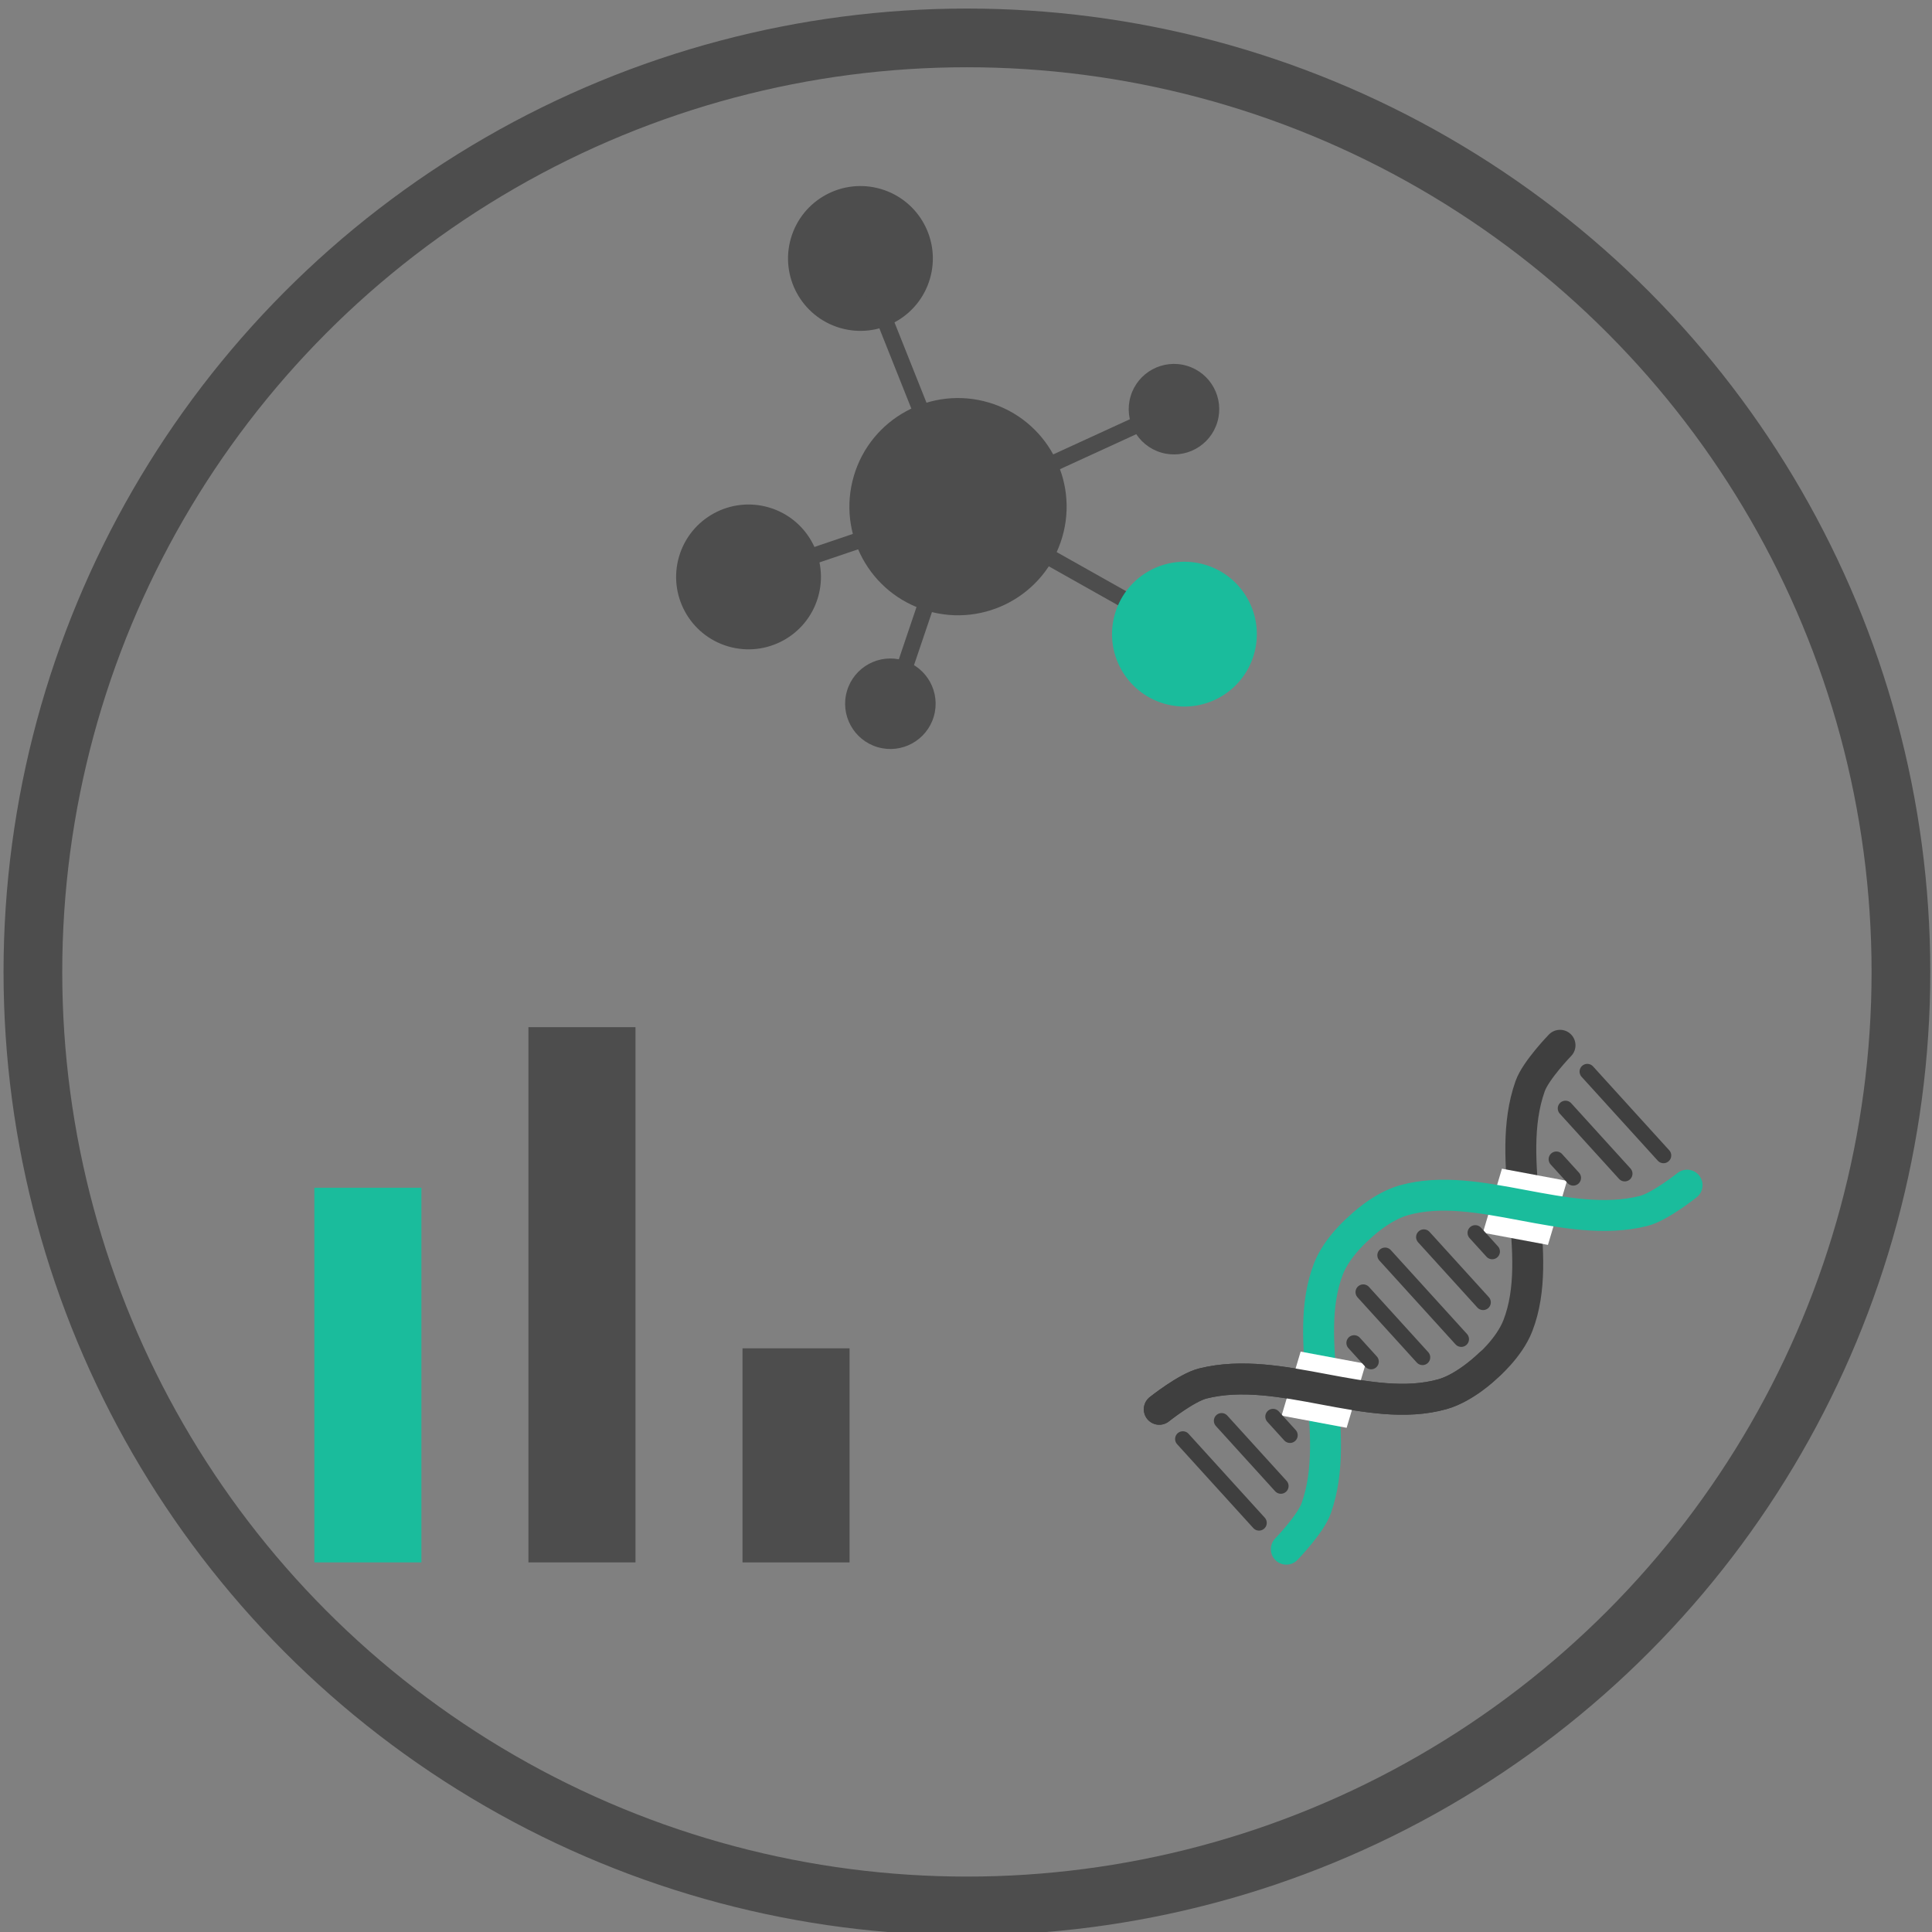 <?xml version="1.0" encoding="UTF-8" standalone="no"?>
<!-- Created with Inkscape (http://www.inkscape.org/) -->

<svg
   xmlns:dc="http://purl.org/dc/elements/1.1/"
   xmlns:cc="http://creativecommons.org/ns#"
   xmlns:rdf="http://www.w3.org/1999/02/22-rdf-syntax-ns#"
   xmlns:svg="http://www.w3.org/2000/svg"
   xmlns="http://www.w3.org/2000/svg"
   xmlns:sodipodi="http://sodipodi.sourceforge.net/DTD/sodipodi-0.dtd"
   xmlns:inkscape="http://www.inkscape.org/namespaces/inkscape"
   width="100"
   height="100"
   viewBox="0 0 26.458 26.458"
   version="1.1"
   id="svg948"
   sodipodi:docname="lab_logo10.svg"
   inkscape:version="0.92.2 5c3e80d, 2017-08-06">
  <rect x="0" y="0" width="26.458" height="26.458" fill="#808080" stroke="none"/>
  <sodipodi:namedview
     id="base"
     pagecolor="#ffffff"
     bordercolor="#666666"
     borderopacity="1.0"
     inkscape:pageopacity="0.0"
     inkscape:pageshadow="2"
     inkscape:zoom="1.4"
     inkscape:cx="14.398954"
     inkscape:cy="26.072878"
     inkscape:document-units="mm"
     inkscape:current-layer="g1534"
     showgrid="false"
     inkscape:window-width="1440"
     inkscape:window-height="851"
     inkscape:window-x="0"
     inkscape:window-y="1"
     inkscape:window-maximized="1"
     fit-margin-top="0"
     fit-margin-left="0"
     fit-margin-right="0"
     fit-margin-bottom="0"
     units="px">
    <inkscape:grid
       originy="7.108"
       originx="7.643"
       id="grid1405"
       type="xygrid" />
  </sodipodi:namedview>
  <defs
     id="defs942">
    <inkscape:path-effect
       effect="mirror_symmetry"
       start_point="465.667,209.688"
       end_point="465.667,257.312"
       center_point="465.667,233.5"
       id="path-effect5409"
       is_visible="true"
       mode="free"
       discard_orig_path="false"
       fuse_paths="false"
       oposite_fuse="false" />
    <inkscape:path-effect
       effect="mirror_symmetry"
       start_point="465.667,214.979"
       end_point="465.667,252.021"
       center_point="465.667,233.5"
       id="path-effect5407"
       is_visible="true"
       mode="free"
       discard_orig_path="false"
       fuse_paths="false"
       oposite_fuse="false" />
    <inkscape:path-effect
       effect="mirror_symmetry"
       start_point="465.667,228.208"
       end_point="465.667,238.792"
       center_point="465.667,233.5"
       id="path-effect5405"
       is_visible="true"
       mode="free"
       discard_orig_path="false"
       fuse_paths="false"
       oposite_fuse="false" />
    <inkscape:path-effect
       oposite_fuse="false"
       fuse_paths="false"
       discard_orig_path="false"
       mode="free"
       is_visible="true"
       id="path-effect5403"
       center_point="528.373,233.5"
       end_point="528.373,238.792"
       start_point="528.373,228.208"
       effect="mirror_symmetry" />
    <inkscape:path-effect
       oposite_fuse="false"
       fuse_paths="false"
       discard_orig_path="false"
       mode="free"
       is_visible="true"
       id="path-effect5401"
       center_point="470.958,233.5"
       end_point="470.958,238.792"
       start_point="470.958,228.208"
       effect="mirror_symmetry" />
    <inkscape:path-effect
       oposite_fuse="false"
       fuse_paths="false"
       discard_orig_path="false"
       mode="free"
       is_visible="true"
       id="path-effect5391"
       center_point="576.792,233.5"
       end_point="576.792,252.021"
       start_point="576.792,214.979"
       effect="mirror_symmetry" />
    <inkscape:path-effect
       effect="mirror_symmetry"
       start_point="523.081,228.208"
       end_point="523.081,238.792"
       center_point="523.081,233.5"
       id="path-effect5381"
       is_visible="true"
       mode="free"
       discard_orig_path="false"
       fuse_paths="false"
       oposite_fuse="false" />
    <inkscape:path-effect
       oposite_fuse="false"
       fuse_paths="false"
       discard_orig_path="false"
       mode="free"
       is_visible="true"
       id="path-effect5377"
       center_point="584.2,233.5"
       end_point="584.2,252.021"
       start_point="584.2,214.979"
       effect="mirror_symmetry" />
    <inkscape:path-effect
       oposite_fuse="false"
       fuse_paths="false"
       discard_orig_path="false"
       mode="free"
       is_visible="true"
       id="path-effect5373"
       center_point="584.2,233.5"
       end_point="584.2,238.792"
       start_point="584.2,228.208"
       effect="mirror_symmetry" />
    <inkscape:path-effect
       effect="mirror_symmetry"
       start_point="465.667,228.208"
       end_point="465.667,238.792"
       center_point="465.667,233.5"
       id="path-effect5367"
       is_visible="true"
       mode="free"
       discard_orig_path="false"
       fuse_paths="false"
       oposite_fuse="false" />
    <inkscape:path-effect
       effect="mirror_symmetry"
       start_point="465.667,214.979"
       end_point="465.667,252.021"
       center_point="465.667,233.5"
       id="path-effect5365"
       is_visible="true"
       mode="free"
       discard_orig_path="false"
       fuse_paths="false"
       oposite_fuse="false" />
    <inkscape:path-effect
       oposite_fuse="false"
       fuse_paths="false"
       discard_orig_path="false"
       mode="free"
       is_visible="true"
       id="path-effect5363"
       center_point="576.792,234.823"
       end_point="576.792,241.438"
       start_point="576.792,228.208"
       effect="mirror_symmetry" />
    <inkscape:path-effect
       oposite_fuse="false"
       fuse_paths="false"
       discard_orig_path="false"
       mode="free"
       is_visible="true"
       id="path-effect5359"
       center_point="542.396,236.146"
       end_point="542.396,254.667"
       start_point="542.396,217.625"
       effect="mirror_symmetry" />
    <inkscape:path-effect
       oposite_fuse="false"
       fuse_paths="false"
       discard_orig_path="false"
       mode="free"
       is_visible="true"
       id="path-effect5355"
       center_point="510.646,233.5"
       end_point="510.646,238.792"
       start_point="510.646,228.208"
       effect="mirror_symmetry" />
    <inkscape:path-effect
       effect="mirror_symmetry"
       start_point="465.667,228.208"
       end_point="465.667,238.792"
       center_point="465.667,233.5"
       id="path-effect5351"
       is_visible="true"
       mode="free"
       discard_orig_path="false"
       fuse_paths="false"
       oposite_fuse="false" />
    <inkscape:path-effect
       effect="mirror_symmetry"
       start_point="465.667,214.979"
       end_point="465.667,252.021"
       center_point="465.667,233.5"
       id="path-effect5349"
       is_visible="true"
       mode="free"
       discard_orig_path="false"
       fuse_paths="false"
       oposite_fuse="false" />
    <inkscape:path-effect
       effect="mirror_symmetry"
       start_point="465.667,228.208"
       end_point="465.667,241.438"
       center_point="465.667,234.823"
       id="path-effect5345"
       is_visible="true"
       mode="free"
       discard_orig_path="false"
       fuse_paths="false"
       oposite_fuse="false" />
    <inkscape:path-effect
       effect="mirror_symmetry"
       start_point="367.771,233.5"
       end_point="404.813,233.5"
       center_point="386.292,233.5"
       id="path-effect5324"
       is_visible="true"
       mode="free"
       discard_orig_path="false"
       fuse_paths="false"
       oposite_fuse="false" />
    <inkscape:path-effect
       oposite_fuse="false"
       fuse_paths="false"
       discard_orig_path="false"
       mode="free"
       is_visible="true"
       id="path-effect5320"
       center_point="370.417,233.5"
       end_point="388.938,233.5"
       start_point="351.896,233.5"
       effect="mirror_symmetry" />
    <inkscape:path-effect
       effect="mirror_symmetry"
       start_point="336.021,233.5"
       end_point="373.062,233.5"
       center_point="354.542,233.5"
       id="path-effect5316"
       is_visible="true"
       mode="free"
       discard_orig_path="false"
       fuse_paths="false"
       oposite_fuse="false" />
    <inkscape:path-effect
       effect="mirror_symmetry"
       start_point="328.083,334.042"
       end_point="328.083,355.208"
       center_point="328.083,344.625"
       id="path-effect5312"
       is_visible="true"
       mode="free"
       discard_orig_path="false"
       fuse_paths="true"
       oposite_fuse="false" />
    <inkscape:path-effect
       effect="mirror_symmetry"
       start_point="351.897,257.42"
       end_point="325.437,257.205"
       center_point="338.667,257.312"
       id="path-effect5306"
       is_visible="true"
       mode="free"
       discard_orig_path="false"
       fuse_paths="false"
       oposite_fuse="false" />
    <inkscape:path-effect
       oposite_fuse="false"
       fuse_paths="false"
       discard_orig_path="false"
       mode="free"
       is_visible="true"
       id="path-effect5291"
       center_point="463.021,225.563"
       end_point="463.021,265.25"
       start_point="463.021,185.875"
       effect="mirror_symmetry" />
    <inkscape:path-effect
       oposite_fuse="false"
       fuse_paths="false"
       discard_orig_path="false"
       mode="free"
       is_visible="true"
       id="path-effect5287"
       center_point="463.021,214.979"
       end_point="463.021,254.667"
       start_point="463.021,175.292"
       effect="mirror_symmetry" />
    <inkscape:path-effect
       oposite_fuse="false"
       fuse_paths="false"
       discard_orig_path="false"
       mode="free"
       is_visible="true"
       id="path-effect5279"
       center_point="463.021,204.445"
       end_point="463.021,164.758"
       start_point="463.021,244.133"
       effect="mirror_symmetry" />
    <inkscape:path-effect
       oposite_fuse="false"
       fuse_paths="false"
       discard_orig_path="false"
       mode="free"
       is_visible="true"
       id="path-effect5269"
       center_point="402.167,66.853"
       end_point="402.167,27.165"
       start_point="402.167,106.54"
       effect="mirror_symmetry" />
    <inkscape:path-effect
       effect="mirror_symmetry"
       start_point="463.021,164.708"
       end_point="463.021,244.083"
       center_point="463.021,204.396"
       id="path-effect5265"
       is_visible="true"
       mode="free"
       discard_orig_path="false"
       fuse_paths="false"
       oposite_fuse="false" />
    <clipPath
       clipPathUnits="userSpaceOnUse"
       id="clipPath5257">
      <rect
         style="opacity:1;fill:#4d4d4d;fill-opacity:1;stroke:#4d4d4d;stroke-width:5;stroke-miterlimit:4;stroke-dasharray:none;stroke-opacity:1"
         id="rect5259"
         width="26.458"
         height="58.208"
         x="132.292"
         y="228.208" />
    </clipPath>
    <inkscape:path-effect
       oposite_fuse="false"
       fuse_paths="false"
       discard_orig_path="false"
       mode="free"
       is_visible="true"
       id="path-effect1127"
       center_point="98.425,53.583"
       end_point="98.425,85.333"
       start_point="98.425,21.833"
       effect="mirror_symmetry" />
    <inkscape:path-effect
       oposite_fuse="false"
       fuse_paths="false"
       discard_orig_path="false"
       mode="free"
       is_visible="true"
       id="path-effect1125"
       center_point="98.425,53.583"
       end_point="98.425,85.333"
       start_point="98.425,21.833"
       effect="mirror_symmetry" />
    <inkscape:path-effect
       effect="mirror_symmetry"
       start_point="98.425,21.833"
       end_point="98.425,85.333"
       center_point="98.425,53.583"
       id="path-effect1096"
       is_visible="true"
       mode="free"
       discard_orig_path="false"
       fuse_paths="false"
       oposite_fuse="false" />
    <inkscape:path-effect
       effect="mirror_symmetry"
       start_point="98.425,21.833"
       end_point="98.425,85.333"
       center_point="98.425,53.583"
       id="path-effect1094"
       is_visible="true"
       mode="free"
       discard_orig_path="false"
       fuse_paths="false"
       oposite_fuse="false" />
    <inkscape:path-effect
       effect="mirror_symmetry"
       start_point="98.425,21.833"
       end_point="98.425,85.333"
       center_point="98.425,53.583"
       id="path-effect1066"
       is_visible="true"
       mode="free"
       discard_orig_path="false"
       fuse_paths="false"
       oposite_fuse="false" />
    <inkscape:path-effect
       effect="mirror_symmetry"
       start_point="98.425,21.833"
       end_point="98.425,85.333"
       center_point="98.425,53.583"
       id="path-effect1064"
       is_visible="true"
       mode="free"
       discard_orig_path="false"
       fuse_paths="false"
       oposite_fuse="false" />
    <inkscape:path-effect
       oposite_fuse="false"
       fuse_paths="false"
       discard_orig_path="false"
       mode="free"
       is_visible="true"
       id="path-effect1060"
       center_point="217.747,-69.354"
       end_point="98.425,85.333"
       start_point="337.07,-224.041"
       effect="mirror_symmetry" />
    <inkscape:path-effect
       effect="mirror_symmetry"
       start_point="98.425,21.833"
       end_point="98.425,85.333"
       center_point="98.425,53.583"
       id="path-effect1056"
       is_visible="true"
       mode="free"
       discard_orig_path="false"
       fuse_paths="false"
       oposite_fuse="false" />
    <inkscape:path-effect
       oposite_fuse="false"
       fuse_paths="false"
       discard_orig_path="false"
       mode="free"
       is_visible="true"
       id="path-effect1031"
       center_point="209.55,154.125"
       end_point="209.55,186.817"
       start_point="209.55,121.433"
       effect="mirror_symmetry" />
    <inkscape:path-effect
       oposite_fuse="false"
       fuse_paths="false"
       discard_orig_path="false"
       mode="free"
       is_visible="true"
       id="path-effect1027"
       center_point="130.175,11.25"
       end_point="130.175,43.942"
       start_point="130.175,-21.442"
       effect="mirror_symmetry" />
    <inkscape:path-effect
       oposite_fuse="false"
       fuse_paths="false"
       discard_orig_path="false"
       mode="free"
       is_visible="true"
       id="path-effect1025"
       center_point="98.425,53.583"
       end_point="98.425,85.333"
       start_point="98.425,21.833"
       effect="mirror_symmetry" />
    <inkscape:path-effect
       oposite_fuse="false"
       fuse_paths="false"
       discard_orig_path="false"
       mode="free"
       is_visible="true"
       id="path-effect1023"
       center_point="211.667,53.637"
       end_point="211.667,86.329"
       start_point="211.667,20.945"
       effect="mirror_symmetry" />
    <inkscape:path-effect
       oposite_fuse="false"
       fuse_paths="false"
       discard_orig_path="false"
       mode="free"
       is_visible="true"
       id="path-effect917"
       center_point="211.667,53.637"
       end_point="211.667,86.329"
       start_point="211.667,20.945"
       effect="mirror_symmetry" />
    <inkscape:path-effect
       effect="mirror_symmetry"
       start_point="39.687,53.583"
       end_point="55.563,53.583"
       center_point="47.625,53.583"
       id="path-effect859"
       is_visible="true"
       mode="free"
       discard_orig_path="false"
       fuse_paths="false"
       oposite_fuse="false" />
    <inkscape:path-effect
       oposite_fuse="false"
       fuse_paths="false"
       discard_orig_path="false"
       mode="free"
       is_visible="true"
       id="path-effect16"
       center_point="-5.292,53.583"
       end_point="2.646,53.583"
       start_point="-13.229,53.583"
       effect="mirror_symmetry" />
    <inkscape:path-effect
       oposite_fuse="false"
       fuse_paths="false"
       discard_orig_path="false"
       mode="free"
       is_visible="true"
       id="path-effect1127-8"
       center_point="98.425,53.583"
       end_point="98.425,85.333"
       start_point="98.425,21.833"
       effect="mirror_symmetry" />
    <inkscape:path-effect
       oposite_fuse="false"
       fuse_paths="false"
       discard_orig_path="false"
       mode="free"
       is_visible="true"
       id="path-effect1125-3"
       center_point="98.425,53.583"
       end_point="98.425,85.333"
       start_point="98.425,21.833"
       effect="mirror_symmetry" />
    <inkscape:path-effect
       effect="mirror_symmetry"
       start_point="98.425,21.833"
       end_point="98.425,85.333"
       center_point="98.425,53.583"
       id="path-effect1096-9"
       is_visible="true"
       mode="free"
       discard_orig_path="false"
       fuse_paths="false"
       oposite_fuse="false" />
    <inkscape:path-effect
       effect="mirror_symmetry"
       start_point="98.425,21.833"
       end_point="98.425,85.333"
       center_point="98.425,53.583"
       id="path-effect1094-0"
       is_visible="true"
       mode="free"
       discard_orig_path="false"
       fuse_paths="false"
       oposite_fuse="false" />
    <inkscape:path-effect
       effect="mirror_symmetry"
       start_point="98.425,21.833"
       end_point="98.425,85.333"
       center_point="98.425,53.583"
       id="path-effect1066-5"
       is_visible="true"
       mode="free"
       discard_orig_path="false"
       fuse_paths="false"
       oposite_fuse="false" />
    <inkscape:path-effect
       effect="mirror_symmetry"
       start_point="98.425,21.833"
       end_point="98.425,85.333"
       center_point="98.425,53.583"
       id="path-effect1064-2"
       is_visible="true"
       mode="free"
       discard_orig_path="false"
       fuse_paths="false"
       oposite_fuse="false" />
    <inkscape:path-effect
       oposite_fuse="false"
       fuse_paths="false"
       discard_orig_path="false"
       mode="free"
       is_visible="true"
       id="path-effect1060-2"
       center_point="98.425,53.583"
       end_point="98.425,85.333"
       start_point="98.425,21.833"
       effect="mirror_symmetry" />
    <inkscape:path-effect
       effect="mirror_symmetry"
       start_point="98.425,21.833"
       end_point="98.425,85.333"
       center_point="98.425,53.583"
       id="path-effect1056-7"
       is_visible="true"
       mode="free"
       discard_orig_path="false"
       fuse_paths="false"
       oposite_fuse="false" />
    <inkscape:path-effect
       oposite_fuse="false"
       fuse_paths="false"
       discard_orig_path="false"
       mode="free"
       is_visible="true"
       id="path-effect1031-3"
       center_point="209.55,154.125"
       end_point="209.55,186.817"
       start_point="209.55,121.433"
       effect="mirror_symmetry" />
    <inkscape:path-effect
       oposite_fuse="false"
       fuse_paths="false"
       discard_orig_path="false"
       mode="free"
       is_visible="true"
       id="path-effect1027-7"
       center_point="130.175,11.25"
       end_point="130.175,43.942"
       start_point="130.175,-21.442"
       effect="mirror_symmetry" />
    <inkscape:path-effect
       oposite_fuse="false"
       fuse_paths="false"
       discard_orig_path="false"
       mode="free"
       is_visible="true"
       id="path-effect1025-9"
       center_point="98.425,53.583"
       end_point="98.425,85.333"
       start_point="98.425,21.833"
       effect="mirror_symmetry" />
    <inkscape:path-effect
       oposite_fuse="false"
       fuse_paths="false"
       discard_orig_path="false"
       mode="free"
       is_visible="true"
       id="path-effect1023-0"
       center_point="211.667,53.637"
       end_point="211.667,86.329"
       start_point="211.667,20.945"
       effect="mirror_symmetry" />
    <inkscape:path-effect
       oposite_fuse="false"
       fuse_paths="false"
       discard_orig_path="false"
       mode="free"
       is_visible="true"
       id="path-effect917-2"
       center_point="211.667,53.637"
       end_point="211.667,86.329"
       start_point="211.667,20.945"
       effect="mirror_symmetry" />
    <inkscape:path-effect
       effect="mirror_symmetry"
       start_point="39.687,53.583"
       end_point="55.563,53.583"
       center_point="47.625,53.583"
       id="path-effect859-3"
       is_visible="true"
       mode="free"
       discard_orig_path="false"
       fuse_paths="false"
       oposite_fuse="false" />
    <inkscape:path-effect
       oposite_fuse="false"
       fuse_paths="false"
       discard_orig_path="false"
       mode="free"
       is_visible="true"
       id="path-effect16-9"
       center_point="-5.292,53.583"
       end_point="2.646,53.583"
       start_point="-13.229,53.583"
       effect="mirror_symmetry" />
  </defs>
  <g
     transform="translate(-246.008,-383.705)"
     id="layer1"
     inkscape:groupmode="layer"
     inkscape:label="Layer 1">
    <g
       inkscape:label="Layer 1"
       id="layer1-9"
       transform="translate(281.131,248.986)">
      <path
         style="fill:none;stroke:#000000;stroke-width:0.265px;stroke-linecap:butt;stroke-linejoin:miter;stroke-opacity:1"
         d=""
         id="path5310"
         inkscape:connector-curvature="0"
         inkscape:path-effect="#path-effect5312"
         inkscape:original-d="m 328.08333,355.20833 v -21.16666 0" />
      <g
         transform="rotate(34.488,33.545,91.457)"
         id="g1352" />
      <g
         transform="matrix(0.199,0,0,0.199,-27.886,128.888)"
         id="g1534">
        <g
           transform="matrix(0.27,0.086,-0.086,0.27,-77.523,22.85)"
           inkscape:label="Layer 1"
           id="layer1-03">
          <g
             id="g27-9">
            <g
               style="fill:#4d4d4d;fill-opacity:1"
               transform="translate(224.367,21.167)"
               id="g1099-8" />
            <g
               id="g2231">
              <g
                 transform="matrix(1.047,0,0,1.047,-30.998,-9.22)"
                 id="g2650" />
            </g>
          </g>
        </g>
        <g
           transform="matrix(1.01,0,0,1.01,-0.649,-0.306)"
           id="g1657">
          <g
             inkscape:transform-center-y="2.7641004"
             inkscape:transform-center-x="2.7640997"
             transform="matrix(0.12,-0.109,0.109,0.12,-19.727,140.44)"
             id="g5424">
            <g
               id="g5302"
               transform="translate(2.646,29.079)">
              <path
                 inkscape:original-d="m 349.25,164.70833 c 0,0 14.59465,0.92383 20.84567,4.27631 29.6084,15.87924 42.70393,56.64432 71.49861,71.04379 9.13954,4.57044 21.42655,4.0549 21.42655,4.0549"
                 inkscape:path-effect="#path-effect5265"
                 sodipodi:nodetypes="casc"
                 inkscape:connector-curvature="0"
                 id="path5263"
                 d="m 349.25,164.708 c 0,0 14.595,0.924 20.846,4.276 29.608,15.879 42.704,56.644 71.499,71.044 9.14,4.57 21.427,4.055 21.427,4.055 m 113.771,-79.375 c 0,0 -14.595,0.924 -20.846,4.276 -29.608,15.879 -42.704,56.644 -71.499,71.044 -9.14,4.57 -21.427,4.055 -21.427,4.055"
                 style="fill:none;fill-opacity:1;stroke:#3f3f3f;stroke-width:13;stroke-linecap:round;stroke-linejoin:miter;stroke-miterlimit:4;stroke-dasharray:none;stroke-opacity:1" />
              <rect
                 style="opacity:1;fill:#ffffff;fill-opacity:1;stroke:#ffffff;stroke-width:14.862;stroke-linecap:round;stroke-miterlimit:4;stroke-dasharray:none;stroke-opacity:1"
                 id="rect5283"
                 width="13.202"
                 height="12.951"
                 x="285.615"
                 y="-453.672"
                 transform="matrix(0.856,-0.518,-0.604,-0.797,0,0)" />
              <path
                 style="fill:none;fill-opacity:1;stroke:#1abc9c;stroke-width:13;stroke-linecap:round;stroke-linejoin:miter;stroke-miterlimit:4;stroke-dasharray:none;stroke-opacity:1"
                 d="m 349.25,244.133 c 0,0 14.595,-0.924 20.846,-4.276 29.608,-15.879 42.704,-56.644 71.499,-71.044 9.14,-4.57 21.427,-4.055 21.427,-4.055 m 113.771,79.375 c 0,0 -14.595,-0.924 -20.846,-4.276 -29.608,-15.879 -42.704,-56.644 -71.499,-71.044 -9.14,-4.57 -21.427,-4.055 -21.427,-4.055"
                 id="path5277"
                 inkscape:connector-curvature="0"
                 sodipodi:nodetypes="casc"
                 inkscape:path-effect="#path-effect5279"
                 inkscape:original-d="m 349.25,244.13284 c 0,0 14.59465,-0.92383 20.84567,-4.27631 29.6084,-15.87924 42.70393,-56.64432 71.49861,-71.04379 9.13954,-4.57044 21.42655,-4.0549 21.42655,-4.0549" />
              <rect
                 transform="matrix(-0.856,0.518,0.604,0.797,0,0)"
                 y="381.224"
                 x="-207.245"
                 height="12.951"
                 width="13.202"
                 id="rect5293"
                 style="opacity:1;fill:#ffffff;fill-opacity:1;stroke:#ffffff;stroke-width:14.862;stroke-linecap:round;stroke-miterlimit:4;stroke-dasharray:none;stroke-opacity:1" />
              <path
                 style="fill:none;fill-opacity:1;stroke:#3f3f3f;stroke-width:13;stroke-linecap:round;stroke-linejoin:miter;stroke-miterlimit:4;stroke-dasharray:none;stroke-opacity:1"
                 d="m 349.25,164.708 c 0,0 14.595,0.924 20.846,4.276 29.608,15.879 42.704,56.644 71.499,71.044 9.14,4.57 23.297,3.988 23.297,3.988"
                 id="path5289"
                 inkscape:connector-curvature="0"
                 sodipodi:nodetypes="casc" />
            </g>
            <path
               style="fill:none;stroke:#000000;stroke-width:0.265px;stroke-linecap:butt;stroke-linejoin:miter;stroke-opacity:1"
               d="m 465.667,252.021 v -15.875"
               id="path5347"
               inkscape:connector-curvature="0" />
            <path
               inkscape:connector-curvature="0"
               id="path5353"
               d="m 431.271,228.208 2e-5,5.292 m -2e-5,5.292 2e-5,-5.292 m 68.792,-5.292 -2e-5,5.292 m 2e-5,5.292 -2e-5,-5.292"
               style="fill:#3f3f3f;fill-opacity:1;stroke:#3f3f3f;stroke-width:6.5;stroke-linecap:round;stroke-linejoin:miter;stroke-miterlimit:4;stroke-dasharray:none;stroke-opacity:1"
               inkscape:path-effect="#path-effect5367"
               inkscape:original-d="m 431.27083,228.20833 2e-5,5.29167 m -2e-5,5.29167 2e-5,-5.29167" />
            <path
               inkscape:connector-curvature="0"
               id="path5357"
               d="m 448.469,214.979 10e-6,18.521 m -10e-6,18.521 10e-6,-18.521 m 34.396,-18.521 -1e-5,18.521 m 1e-5,18.521 -1e-5,-18.521"
               style="fill:#3f3f3f;fill-opacity:1;stroke:#3f3f3f;stroke-width:6.5;stroke-linecap:round;stroke-linejoin:miter;stroke-miterlimit:4;stroke-dasharray:none;stroke-opacity:1"
               inkscape:path-effect="#path-effect5365"
               inkscape:original-d="m 448.46875,214.97917 10e-6,18.52083 m -10e-6,18.52083 10e-6,-18.52083" />
            <path
               inkscape:connector-curvature="0"
               id="path5361"
               d="M 465.667,209.688 V 233.5 m 0,23.812 V 233.5"
               style="fill:#3f3f3f;fill-opacity:1;stroke:#3f3f3f;stroke-width:6.5;stroke-linecap:round;stroke-linejoin:miter;stroke-miterlimit:4;stroke-dasharray:none;stroke-opacity:1" />
            <path
               style="fill:#3f3f3f;fill-opacity:1;stroke:#3f3f3f;stroke-width:6.5;stroke-linecap:round;stroke-linejoin:miter;stroke-miterlimit:4;stroke-dasharray:none;stroke-opacity:1"
               d="m 563.298,214.979 10e-6,18.521 m -10e-6,18.521 10e-6,-18.521 m -195.263,-18.521 -1e-5,18.521 m 1e-5,18.521 -1e-5,-18.521"
               id="path5389"
               inkscape:connector-curvature="0"
               inkscape:path-effect="#path-effect5407"
               inkscape:original-d="m 563.29798,214.97917 10e-6,18.52083 m -10e-6,18.52083 10e-6,-18.52083" />
            <path
               style="fill:#3f3f3f;fill-opacity:1;stroke:#3f3f3f;stroke-width:6.5;stroke-linecap:round;stroke-linejoin:miter;stroke-miterlimit:4;stroke-dasharray:none;stroke-opacity:1"
               d="M 580.496,209.688 V 233.5 m 0,23.812 V 233.5 M 350.837,209.688 V 233.5 m 0,23.812 V 233.5"
               id="path5393"
               inkscape:connector-curvature="0"
               inkscape:path-effect="#path-effect5409"
               inkscape:original-d="M 580.4959,209.6875 V 233.5 m 0,23.8125 V 233.5" />
            <path
               style="fill:#3f3f3f;fill-opacity:1;stroke:#3f3f3f;stroke-width:6.5;stroke-linecap:round;stroke-linejoin:miter;stroke-miterlimit:4;stroke-dasharray:none;stroke-opacity:1"
               d="m 546.1,228.208 2e-5,5.292 m -2e-5,5.292 2e-5,-5.292 m -160.867,-5.292 -2e-5,5.292 m 2e-5,5.292 -2e-5,-5.292"
               id="path5399"
               inkscape:connector-curvature="0"
               inkscape:path-effect="#path-effect5405"
               inkscape:original-d="m 546.10006,228.20833 2e-5,5.29167 m -2e-5,5.29167 2e-5,-5.29167" />
          </g>
          <circle
             r="63.64"
             cy="95.537"
             cx="30.517"
             id="path1375"
             style="opacity:1;fill:none;fill-opacity:1;stroke:#4d4d4d;stroke-width:4;stroke-linecap:round;stroke-miterlimit:4;stroke-dasharray:none;stroke-opacity:1" />
        </g>
        <g
           id="g3106"
           style="fill:#4d4d4d;fill-opacity:1"
           transform="matrix(1.752,0,0,1.752,178.229,-203.358)">
          <rect
             y="179.45"
             x="-110.139"
             height="14.716"
             width="4.205"
             id="rect2554"
             style="opacity:1;fill:#1abc9c;fill-opacity:1;stroke:none;stroke-width:0.503;stroke-linecap:round;stroke-miterlimit:4;stroke-dasharray:none;stroke-opacity:1" />
          <rect
             y="173.143"
             x="-101.73"
             height="21.023"
             width="4.205"
             id="rect3099"
             style="opacity:1;fill:#4d4d4d;fill-opacity:1;stroke:none;stroke-width:0.503;stroke-linecap:round;stroke-miterlimit:4;stroke-dasharray:none;stroke-opacity:1" />
          <rect
             y="185.757"
             x="-93.321"
             height="8.409"
             width="4.205"
             id="rect3101"
             style="opacity:1;fill:#4d4d4d;fill-opacity:1;stroke:none;stroke-width:0.503;stroke-linecap:round;stroke-miterlimit:4;stroke-dasharray:none;stroke-opacity:1" />
        </g>
        <g
           id="g3128"
           transform="matrix(0.806,0.238,-0.238,0.806,21.473,0.836)">
          <path
             inkscape:connector-curvature="0"
             id="path3112"
             d="M 29.982,86.658 30.654,69.511 51.163,74.218"
             style="fill:none;stroke:#4d4d4d;stroke-width:1.331px;stroke-linecap:butt;stroke-linejoin:miter;stroke-opacity:1" />
          <g
             transform="matrix(1.331,0,0,1.331,-140.657,75.719)"
             id="g2321">
            <g
               style="fill:#4d4d4d;fill-opacity:1"
               id="g2338"
               transform="matrix(0.696,0,0,0.696,113.64,4.559)">
              <g
                 style="fill:#4d4d4d;fill-opacity:1"
                 transform="translate(-8.839,-30.81)"
                 id="g1810">
                <circle
                   style="fill:#4d4d4d;fill-opacity:1"
                   cx="14.4"
                   cy="28.8"
                   r="6.4"
                   id="circle1793" />
                <circle
                   style="fill:#4d4d4d;fill-opacity:1"
                   cx="29.6"
                   cy="36"
                   r="4"
                   id="circle1795" />
                <circle
                   style="fill:#4d4d4d;fill-opacity:1"
                   cx="30.4"
                   cy="17.6"
                   r="9.6"
                   id="circle1797" />
              </g>
              <circle
                 style="fill:#4d4d4d;fill-opacity:1"
                 id="circle2315"
                 r="6.4"
                 cy="-31.809"
                 cx="7.076" />
              <circle
                 style="fill:#4d4d4d;fill-opacity:1"
                 id="circle2317"
                 r="4"
                 cy="-26.882"
                 cx="37.429" />
              <circle
                 style="fill:#1abc9c;fill-opacity:1"
                 cx="43.947"
                 cy="-8.071"
                 r="6.4"
                 id="circle2325" />
            </g>
          </g>
          <path
             inkscape:connector-curvature="0"
             id="path3110"
             d="M 17.038,52.196 30.654,69.511 15.861,79.934"
             style="fill:none;stroke:#4d4d4d;stroke-width:1.331px;stroke-linecap:butt;stroke-linejoin:miter;stroke-opacity:1" />
          <path
             inkscape:connector-curvature="0"
             id="path3114"
             d="M 30.654,69.511 45.111,56.903"
             style="fill:none;stroke:#4d4d4d;stroke-width:1.331px;stroke-linecap:butt;stroke-linejoin:miter;stroke-opacity:1" />
        </g>
      </g>
    </g>
  </g>
</svg>
